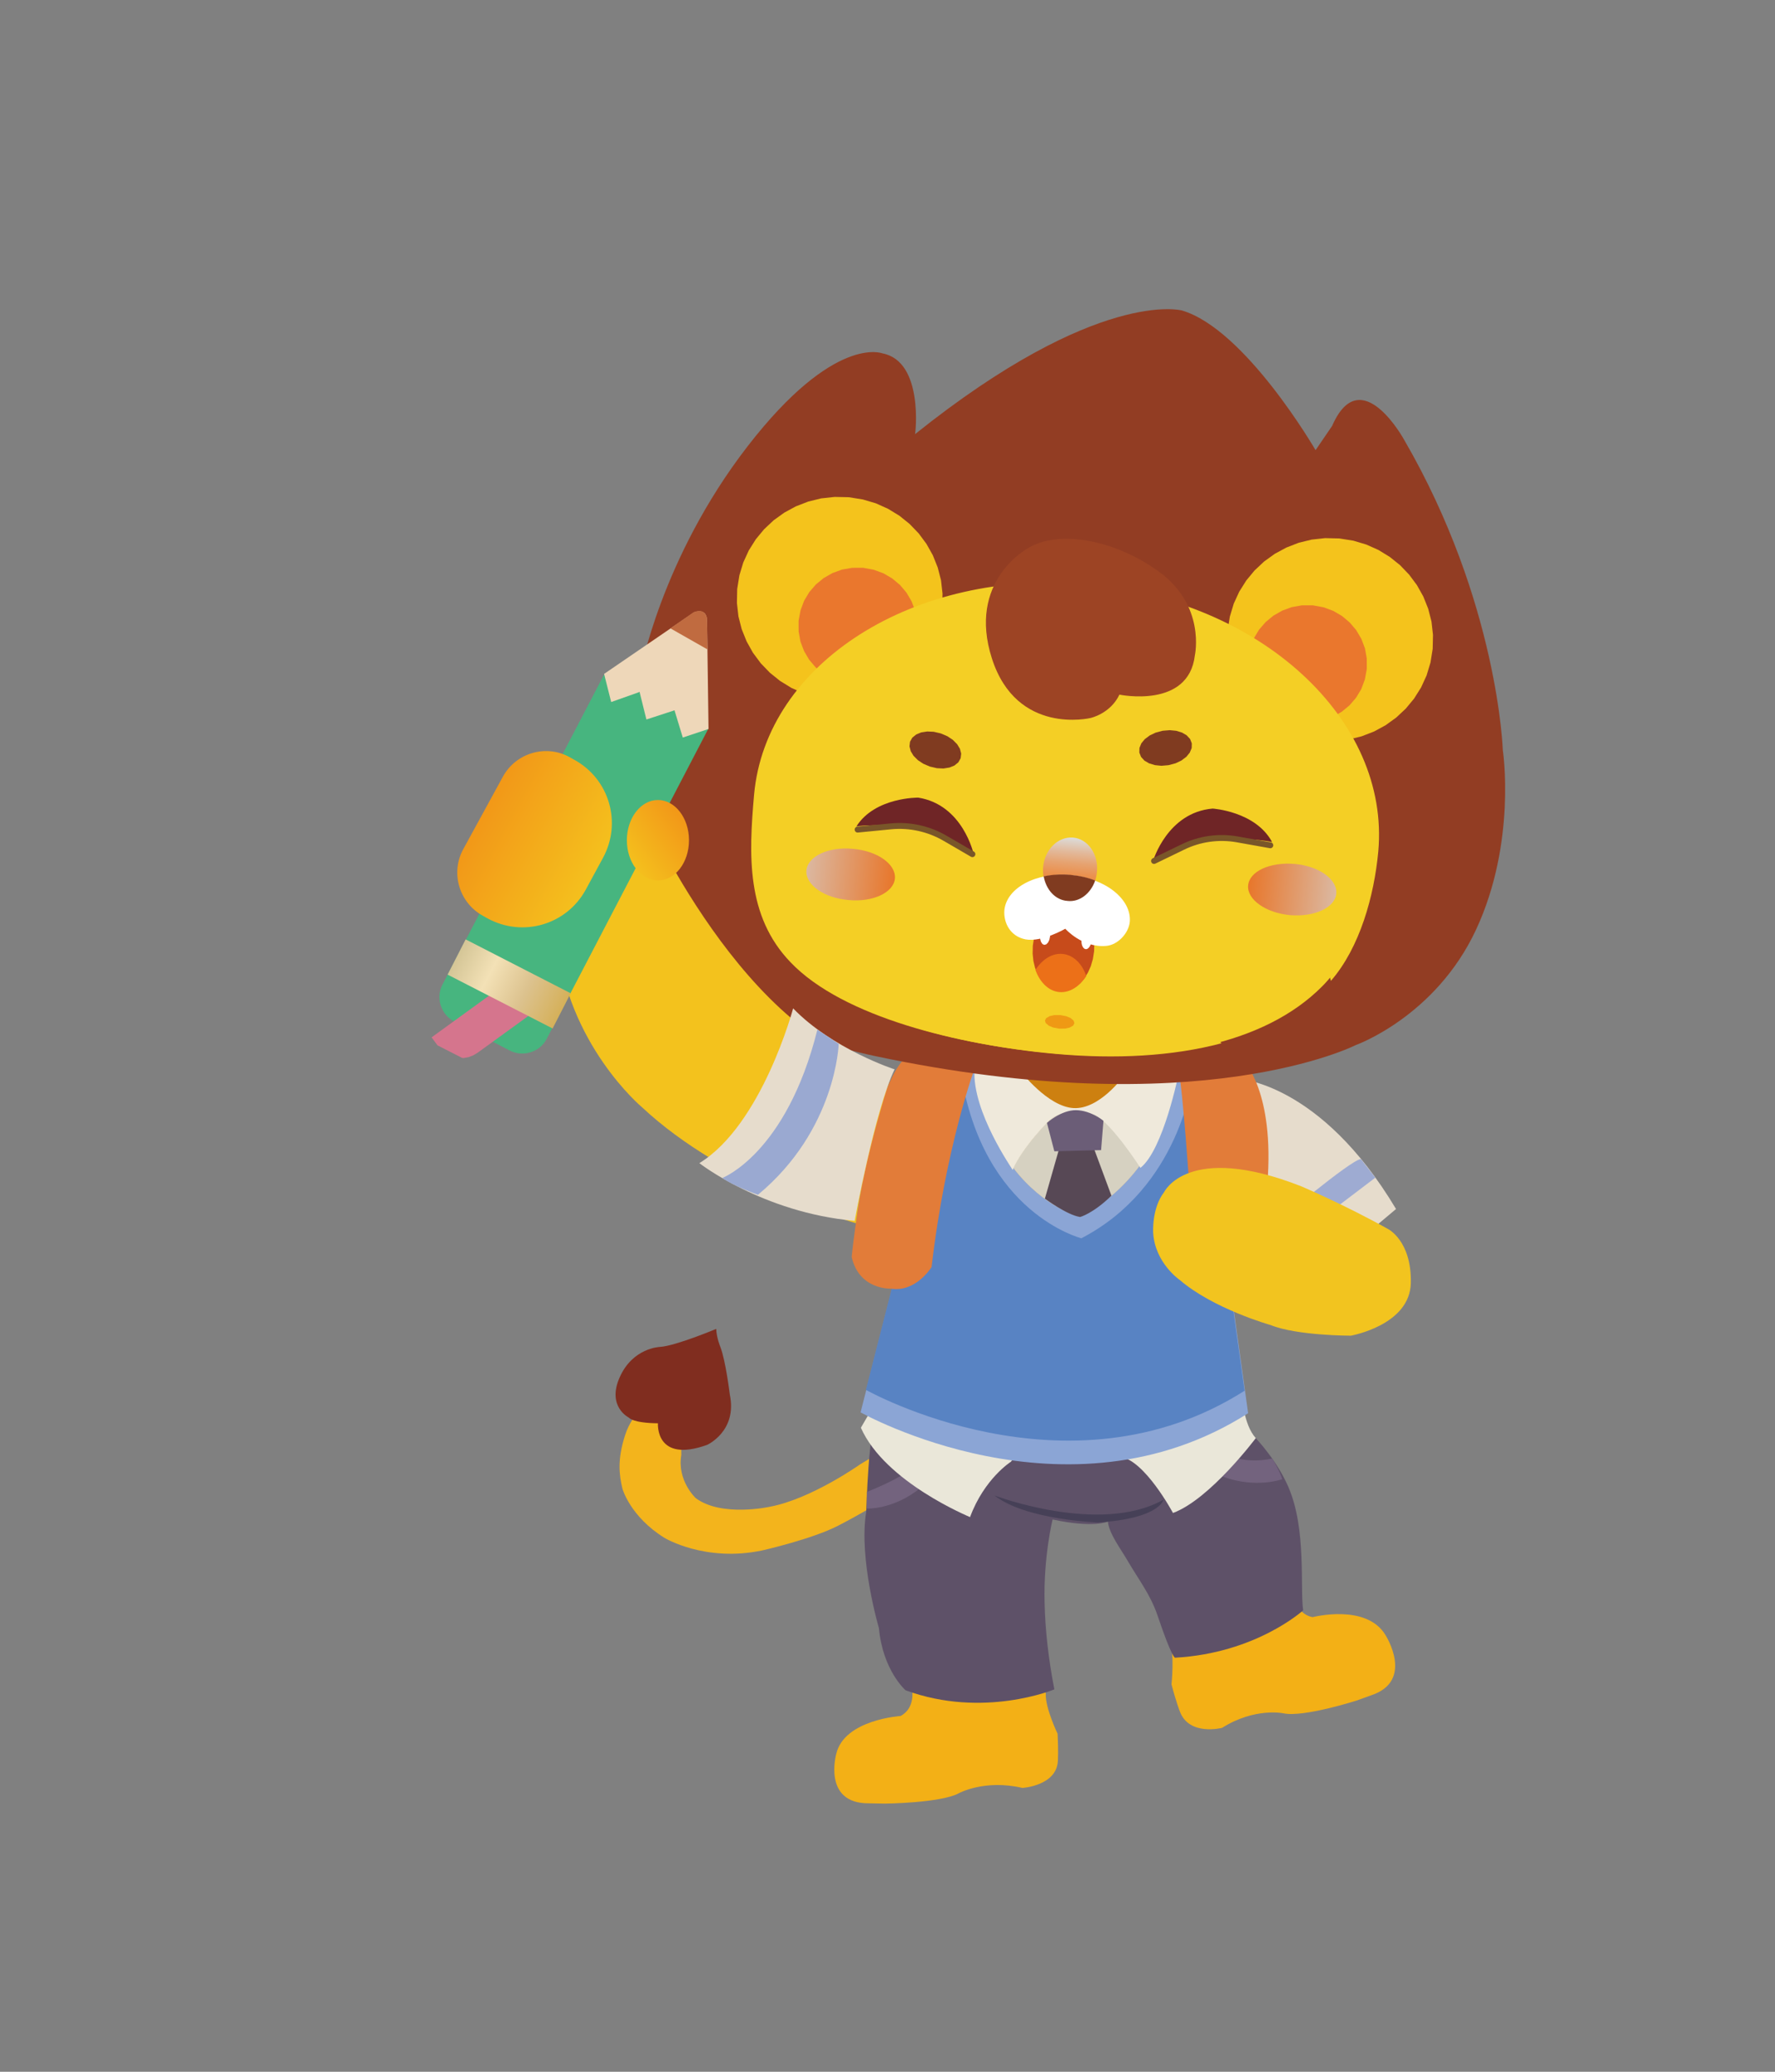 <?xml version="1.0" standalone="no"?><!DOCTYPE svg PUBLIC "-//W3C//DTD SVG 1.1//EN" "http://www.w3.org/Graphics/SVG/1.1/DTD/svg11.dtd"><svg height="700" legacy-metrics="false" node-id="1" sillyvg="true" template-height="700" template-width="600" version="1.1" viewBox="0 0 600 700" width="600" xmlns="http://www.w3.org/2000/svg" xmlns:xlink="http://www.w3.org/1999/xlink"><rect x="0" y="0" width="600" height="700" fill="#808080" stroke="none"/><defs node-id="289"><clipPath id="SVGID_1_" node-id="10"><path d="M -415.30 -396.90 C -416.00 -396.60 -417.20 -397.20 -419.10 -398.80 C -421.30 -398.60 -422.60 -398.80 -422.90 -399.50 C -423.20 -400.20 -422.50 -401.30 -420.90 -402.90 C -421.30 -404.90 -421.10 -406.00 -420.50 -406.40 C -419.80 -406.80 -418.60 -406.30 -417.00 -405.00 C -414.70 -405.60 -413.40 -405.50 -413.10 -404.70 C -412.80 -403.90 -413.40 -402.70 -414.90 -401.10 C -414.50 -398.60 -414.60 -397.20 -415.30 -396.90 Z" fill="#000000" fill-rule="nonzero" node-id="292" stroke="none" target-height="9.676" target-width="9.865" target-x="-422.924" target-y="-406.523"></path></clipPath><clipPath id="SVGID_5_" node-id="23"><path d="M -436.70 -396.20 C -437.40 -395.90 -438.60 -396.50 -440.50 -398.10 C -442.70 -397.90 -444.00 -398.10 -444.30 -398.80 C -444.60 -399.50 -443.90 -400.60 -442.30 -402.20 C -442.70 -404.20 -442.50 -405.30 -441.90 -405.70 C -441.20 -406.10 -440.00 -405.60 -438.40 -404.30 C -436.10 -404.90 -434.80 -404.80 -434.50 -404.00 C -434.20 -403.20 -434.80 -402.00 -436.30 -400.40 C -435.90 -397.90 -436.10 -396.50 -436.70 -396.20 Z" fill="#000000" fill-rule="nonzero" node-id="296" stroke="none" target-height="9.676" target-width="9.866" target-x="-444.324" target-y="-405.823"></path></clipPath><clipPath id="SVGID_9_" node-id="35"><path d="M -461.00 -388.20 C -461.70 -387.90 -462.90 -388.50 -464.80 -390.10 C -467.00 -389.90 -468.30 -390.10 -468.60 -390.80 C -468.90 -391.50 -468.20 -392.60 -466.60 -394.20 C -467.00 -396.20 -466.80 -397.30 -466.20 -397.70 C -465.50 -398.10 -464.30 -397.60 -462.70 -396.30 C -460.40 -396.90 -459.10 -396.80 -458.80 -396.00 C -458.50 -395.20 -459.10 -394.00 -460.60 -392.40 C -460.20 -389.90 -460.30 -388.50 -461.00 -388.20 Z" fill="#000000" fill-rule="nonzero" node-id="300" stroke="none" target-height="9.676" target-width="9.865" target-x="-468.624" target-y="-397.823"></path></clipPath><clipPath id="SVGID_13_" node-id="51"><path d="M 300.90 -388.90 C 300.20 -388.60 299.00 -389.20 297.10 -390.80 C 294.90 -390.60 293.60 -390.80 293.30 -391.50 C 293.00 -392.20 293.70 -393.30 295.30 -394.90 C 294.90 -396.90 295.10 -398.00 295.70 -398.40 C 296.40 -398.80 297.60 -398.30 299.20 -397.00 C 301.50 -397.60 302.80 -397.50 303.10 -396.70 C 303.40 -395.90 302.80 -394.70 301.30 -393.10 C 301.70 -390.60 301.50 -389.30 300.90 -388.90 Z" fill="#000000" fill-rule="nonzero" node-id="304" stroke="none" target-height="9.676" target-width="9.865" target-x="293.276" target-y="-398.523"></path></clipPath><clipPath id="SVGID_17_" node-id="63"><path d="M 280.30 -388.70 C 279.60 -388.40 278.40 -389.00 276.50 -390.60 C 274.30 -390.40 273.00 -390.60 272.70 -391.30 C 272.40 -392.00 273.10 -393.10 274.70 -394.70 C 274.30 -396.70 274.50 -397.80 275.10 -398.20 C 275.80 -398.60 277.00 -398.10 278.60 -396.80 C 280.90 -397.40 282.20 -397.30 282.50 -396.50 C 282.80 -395.70 282.20 -394.50 280.70 -392.90 C 281.10 -390.40 281.00 -389.10 280.30 -388.70 Z" fill="#000000" fill-rule="nonzero" node-id="308" stroke="none" target-height="9.676" target-width="9.865" target-x="272.676" target-y="-398.323"></path></clipPath><clipPath id="SVGID_21_" node-id="75"><path d="M 257.10 -385.80 C 256.40 -385.80 255.50 -386.90 254.70 -389.10 C 252.60 -389.90 251.60 -390.70 251.70 -391.40 C 251.70 -392.10 252.80 -392.80 255.00 -393.40 C 255.50 -395.30 256.20 -396.20 256.90 -396.20 C 257.70 -396.20 258.50 -395.30 259.30 -393.40 C 261.50 -392.90 262.60 -392.20 262.50 -391.40 C 262.40 -390.60 261.30 -389.80 259.30 -389.10 C 258.50 -386.90 257.80 -385.80 257.10 -385.80 Z" fill="#000000" fill-rule="nonzero" node-id="312" stroke="none" target-height="10.4" target-width="10.8" target-x="251.7" target-y="-396.2"></path></clipPath><clipPath id="SVGID_25_" node-id="87"><path d="M 250.40 -376.40 C 249.80 -376.40 249.20 -377.20 248.60 -378.90 C 247.10 -379.50 246.30 -380.10 246.30 -380.60 C 246.30 -381.10 247.20 -381.70 248.80 -382.10 C 249.20 -383.50 249.70 -384.20 250.30 -384.20 C 250.90 -384.20 251.50 -383.50 252.10 -382.10 C 253.80 -381.70 254.60 -381.20 254.50 -380.60 C 254.40 -380.00 253.60 -379.40 252.10 -378.90 C 251.50 -377.20 250.90 -376.40 250.40 -376.40 Z" fill="#000000" fill-rule="nonzero" node-id="316" stroke="none" target-height="7.8" target-width="8.2" target-x="246.3" target-y="-384.2"></path></clipPath><linearGradient gradientTransform="matrix(0.996 0.09 -0.09 0.996 24.473 157.537)" gradientUnits="userSpaceOnUse" id="SVGID_29_" node-id="141" x1="259.393" x2="289.428" y1="113.689" y2="113.689"><stop offset="0" stop-color="#dbb8a1"></stop><stop offset="0.998" stop-color="#e8762a"></stop></linearGradient><linearGradient gradientTransform="matrix(-0.996 -0.09 0.09 -0.996 -1436.424 -5119.244)" gradientUnits="userSpaceOnUse" id="SVGID_31_" node-id="145" x1="-2367.986" x2="-2338.113" y1="-5229.311" y2="-5229.311"><stop offset="0" stop-color="#dbb8a1"></stop><stop offset="0.998" stop-color="#e8762a"></stop></linearGradient><linearGradient gradientTransform="matrix(0.996 0.09 -0.09 0.996 24.473 157.537)" gradientUnits="userSpaceOnUse" id="SVGID_33_" node-id="154" x1="348.157" x2="348.157" y1="116.153" y2="94.47"><stop offset="0" stop-color="#ee7c28"></stop><stop offset="0.131" stop-color="#ed7f2d"></stop><stop offset="0.281" stop-color="#ec863b"></stop><stop offset="0.439" stop-color="#ea9251"></stop><stop offset="0.604" stop-color="#e6a371"></stop><stop offset="0.774" stop-color="#e2b99b"></stop><stop offset="0.946" stop-color="#ddd4cc"></stop><stop offset="0.996" stop-color="#dbdcdc"></stop></linearGradient><clipPath id="SVGID_35_" node-id="183"><path d="M 178.33 343.47 L 161.41 355.72 L 159.91 356.61 L 158.36 357.19 L 156.76 357.48 L 154.34 357.40 L 152.01 356.70 L 150.58 355.92 L 149.30 354.87 L 148.15 353.55 L 145.89 350.50 L 178.15 327.10 L 180.40 330.16 L 181.32 331.68 L 181.92 333.24 L 182.22 334.86 L 182.14 337.31 L 181.45 339.64 L 180.67 341.07 L 179.63 342.34 L 178.33 343.47 Z" fill="#000000" fill-rule="nonzero" node-id="350" stroke-linecap="butt" stroke-width="1" target-height="30.387" target-width="36.328" target-x="145.892" target-y="327.097"></path></clipPath><linearGradient gradientTransform="matrix(0.752 0.386 -0.531 1.034 -307.711 775.454)" gradientUnits="userSpaceOnUse" id="SVGID_37_" node-id="186" x1="242.285" x2="289.452" y1="-527.375" y2="-527.375"><stop offset="0" stop-color="#d5c697"></stop><stop offset="0.308" stop-color="#f3e1b6"></stop><stop offset="0.648" stop-color="#dcc28e"></stop><stop offset="0.998" stop-color="#d5b059"></stop></linearGradient><linearGradient gradientTransform="matrix(0.802 -0.598 0.598 0.802 -636.481 -1099.476)" gradientUnits="userSpaceOnUse" id="SVGID_39_" node-id="194" x1="-149.869" x2="-126.48" y1="1622.441" y2="1622.441"><stop offset="0" stop-color="#f4bf1d"></stop><stop offset="1" stop-color="#f29718"></stop></linearGradient><linearGradient gradientTransform="matrix(-0.877 -0.48 0.518 -0.948 -3995.655 -168.505)" gradientUnits="userSpaceOnUse" id="SVGID_41_" node-id="198" x1="-3904.858" x2="-3861.965" y1="1485.754" y2="1485.754"><stop offset="0" stop-color="#f4bf1d"></stop><stop offset="1" stop-color="#f29718"></stop></linearGradient><clipPath id="SVGID_42_" node-id="211"><path d="M 1844.50 318.40 C 1841.60 317.60 1839.70 312.30 1838.70 302.50 C 1831.60 296.90 1828.60 292.80 1829.60 290.00 C 1830.60 287.20 1835.70 285.80 1844.80 285.80 C 1849.10 279.10 1852.70 276.20 1855.60 277.00 C 1858.50 277.80 1860.60 282.40 1861.80 290.80 C 1869.90 295.40 1873.40 299.30 1872.20 302.40 C 1871.00 305.50 1865.90 307.30 1856.90 307.80 C 1851.50 315.70 1847.40 319.30 1844.50 318.40 Z" fill="#000000" fill-rule="nonzero" node-id="376" stroke="none" target-height="41.643" target-width="43.017" target-x="1829.409" target-y="276.874"></path></clipPath><clipPath id="SVGID_44_" node-id="226"><path d="M 2601.20 329.00 C 2598.30 328.20 2596.40 322.90 2595.40 313.10 C 2588.30 307.50 2585.30 303.40 2586.30 300.60 C 2587.30 297.80 2592.40 296.40 2601.40 296.40 C 2605.70 289.70 2609.30 286.80 2612.20 287.60 C 2615.20 288.50 2617.20 293.00 2618.40 301.40 C 2626.50 306.00 2630.00 309.90 2628.80 313.00 C 2627.60 316.10 2622.50 317.90 2613.50 318.40 C 2608.20 326.30 2604.10 329.80 2601.20 329.00 Z" fill="#000000" fill-rule="nonzero" node-id="380" stroke="none" target-height="41.626" target-width="42.917" target-x="2586.109" target-y="287.474"></path></clipPath><clipPath id="SVGID_46_" node-id="241"><path d="M 1869.50 -516.90 C 1866.60 -517.70 1864.70 -523.00 1863.70 -532.80 C 1856.60 -538.40 1853.60 -542.50 1854.60 -545.30 C 1855.60 -548.10 1860.70 -549.50 1869.80 -549.50 C 1874.10 -556.20 1877.70 -559.10 1880.60 -558.30 C 1883.60 -557.40 1885.60 -552.90 1886.80 -544.50 C 1894.90 -539.90 1898.40 -536.00 1897.20 -532.90 C 1896.00 -529.80 1890.90 -528.00 1881.90 -527.50 C 1876.50 -519.60 1872.40 -516.00 1869.50 -516.90 Z" fill="#000000" fill-rule="nonzero" node-id="384" stroke="none" target-height="41.643" target-width="43.017" target-x="1854.409" target-y="-558.426"></path></clipPath><clipPath id="SVGID_48_" node-id="254"><path d="M 2587.40 1155.40 C 2584.50 1154.60 2582.60 1149.30 2581.60 1139.50 C 2574.50 1133.90 2571.50 1129.80 2572.50 1127.00 C 2573.50 1124.20 2578.60 1122.80 2587.70 1122.80 C 2592.00 1116.10 2595.60 1113.20 2598.50 1114.00 C 2601.50 1114.90 2603.50 1119.40 2604.70 1127.80 C 2612.80 1132.40 2616.30 1136.30 2615.10 1139.40 C 2613.90 1142.50 2608.80 1144.30 2599.80 1144.80 C 2594.40 1152.70 2590.30 1156.30 2587.40 1155.40 Z" fill="#000000" fill-rule="nonzero" node-id="388" stroke="none" target-height="41.643" target-width="43.017" target-x="2572.309" target-y="1113.874"></path></clipPath><clipPath id="SVGID_50_" node-id="267"><path d="M 1888.40 1123.40 C 1885.50 1122.60 1883.60 1117.30 1882.60 1107.50 C 1875.50 1101.90 1872.50 1097.80 1873.50 1095.00 C 1874.50 1092.20 1879.60 1090.80 1888.70 1090.80 C 1893.00 1084.10 1896.60 1081.20 1899.50 1082.00 C 1902.50 1082.90 1904.50 1087.40 1905.70 1095.80 C 1913.80 1100.40 1917.30 1104.30 1916.10 1107.40 C 1914.90 1110.50 1909.80 1112.30 1900.80 1112.80 C 1895.40 1120.70 1891.30 1124.20 1888.40 1123.40 Z" fill="#000000" fill-rule="nonzero" node-id="392" stroke="none" target-height="41.626" target-width="43.017" target-x="1873.309" target-y="1081.874"></path></clipPath><clipPath id="SVGID_52_" node-id="280"><path d="M 1083.20 1127.40 C 1080.30 1126.60 1078.40 1121.30 1077.40 1111.50 C 1070.30 1105.90 1067.30 1101.80 1068.30 1099.00 C 1069.30 1096.20 1074.40 1094.80 1083.50 1094.80 C 1087.80 1088.10 1091.40 1085.20 1094.30 1086.00 C 1097.30 1086.90 1099.30 1091.40 1100.50 1099.80 C 1108.60 1104.40 1112.10 1108.30 1110.90 1111.40 C 1109.70 1114.50 1104.60 1116.30 1095.60 1116.80 C 1090.20 1124.70 1086.10 1128.30 1083.20 1127.40 Z" fill="#000000" fill-rule="nonzero" node-id="396" stroke="none" target-height="41.643" target-width="43.017" target-x="1068.109" target-y="1085.874"></path></clipPath></defs><g node-id="678"><g node-id="687"><path d="M -415.30 -396.90 C -416.00 -396.60 -417.20 -397.20 -419.10 -398.80 C -421.30 -398.60 -422.60 -398.80 -422.90 -399.50 C -423.20 -400.20 -422.50 -401.30 -420.90 -402.90 C -421.30 -404.90 -421.10 -406.00 -420.50 -406.40 C -419.80 -406.80 -418.60 -406.30 -417.00 -405.00 C -414.70 -405.60 -413.40 -405.50 -413.10 -404.70 C -412.80 -403.90 -413.40 -402.70 -414.90 -401.10 C -414.50 -398.60 -414.60 -397.20 -415.30 -396.90 Z" fill="#96d0c1" fill-rule="evenodd" group-id="1,10" node-id="404" stroke="none" target-height="9.676" target-width="9.865" target-x="-422.924" target-y="-406.523"></path><g node-id="702"><g clip-path="url(#SVGID_1_)" group-id="1,10,25" node-id="406"><path d="M -653.43 -388.45 L -435.88 -501.34 L 313.33 942.43 L 95.78 1055.32 Z" fill="#96d0c1" fill-rule="nonzero" group-id="1,10,25" node-id="408" stroke-linecap="butt" stroke-width="1" target-height="1556.663" target-width="966.763" target-x="-653.429" target-y="-501.34"></path></g></g><path d="M -436.70 -396.20 C -437.40 -395.90 -438.60 -396.50 -440.50 -398.10 C -442.70 -397.90 -444.00 -398.10 -444.30 -398.80 C -444.60 -399.50 -443.90 -400.60 -442.30 -402.20 C -442.70 -404.20 -442.50 -405.30 -441.90 -405.70 C -441.20 -406.10 -440.00 -405.60 -438.40 -404.30 C -436.10 -404.90 -434.80 -404.80 -434.50 -404.00 C -434.20 -403.20 -434.80 -402.00 -436.30 -400.40 C -435.90 -397.90 -436.10 -396.50 -436.70 -396.20 Z" fill="#96d0c1" fill-rule="evenodd" group-id="1,10" node-id="411" stroke="none" target-height="9.676" target-width="9.866" target-x="-444.324" target-y="-405.823"></path><g clip-path="url(#SVGID_5_)" group-id="1,10,26" node-id="413"><path d="M -674.82 -387.76 L -457.26 -500.65 L 291.95 943.12 L 74.40 1056.01 Z" fill="#96d0c1" fill-rule="nonzero" group-id="1,10,26" node-id="415" stroke-linecap="butt" stroke-width="1" target-height="1556.663" target-width="966.763" target-x="-674.815" target-y="-500.651"></path></g><path d="M -461.00 -388.20 C -461.70 -387.90 -462.90 -388.50 -464.80 -390.10 C -467.00 -389.90 -468.30 -390.10 -468.60 -390.80 C -468.90 -391.50 -468.20 -392.60 -466.60 -394.20 C -467.00 -396.20 -466.80 -397.30 -466.20 -397.70 C -465.50 -398.10 -464.30 -397.60 -462.70 -396.30 C -460.40 -396.90 -459.10 -396.80 -458.80 -396.00 C -458.50 -395.20 -459.10 -394.00 -460.60 -392.40 C -460.20 -389.90 -460.30 -388.50 -461.00 -388.20 Z" fill="#96d0c1" fill-rule="evenodd" group-id="1,10" node-id="418" stroke="none" target-height="9.676" target-width="9.865" target-x="-468.624" target-y="-397.823"></path><g clip-path="url(#SVGID_9_)" group-id="1,10,27" node-id="420"><path d="M -699.11 -379.74 L -481.56 -492.63 L 267.65 951.14 L 50.10 1064.03 Z" fill="#96d0c1" fill-rule="nonzero" group-id="1,10,27" node-id="422" stroke-linecap="butt" stroke-width="1" target-height="1556.663" target-width="966.763" target-x="-699.109" target-y="-492.628"></path></g></g></g><g node-id="679"><g node-id="688"><path d="M 300.90 -388.90 C 300.20 -388.60 299.00 -389.20 297.10 -390.80 C 294.90 -390.60 293.60 -390.80 293.30 -391.50 C 293.00 -392.20 293.70 -393.30 295.30 -394.90 C 294.90 -396.90 295.10 -398.00 295.70 -398.40 C 296.40 -398.80 297.60 -398.30 299.20 -397.00 C 301.50 -397.60 302.80 -397.50 303.10 -396.70 C 303.40 -395.90 302.80 -394.70 301.30 -393.10 C 301.70 -390.60 301.50 -389.30 300.90 -388.90 Z" fill="#96d0c1" fill-rule="evenodd" group-id="2,11" node-id="431" stroke="none" target-height="9.676" target-width="9.865" target-x="293.276" target-y="-398.523"></path><g node-id="705"><g clip-path="url(#SVGID_13_)" group-id="2,11,28" node-id="433"><path d="M 62.74 -380.56 L 280.29 -493.46 L 1029.50 950.31 L 811.95 1063.21 Z" fill="#96d0c1" fill-rule="nonzero" group-id="2,11,28" node-id="435" stroke-linecap="butt" stroke-width="1" target-height="1556.663" target-width="966.763" target-x="62.737" target-y="-493.457"></path></g></g><path d="M 280.30 -388.70 C 279.60 -388.40 278.40 -389.00 276.50 -390.60 C 274.30 -390.40 273.00 -390.60 272.70 -391.30 C 272.40 -392.00 273.10 -393.10 274.70 -394.70 C 274.30 -396.70 274.50 -397.80 275.10 -398.20 C 275.80 -398.60 277.00 -398.10 278.60 -396.80 C 280.90 -397.40 282.20 -397.30 282.50 -396.50 C 282.80 -395.70 282.20 -394.50 280.70 -392.90 C 281.10 -390.40 281.00 -389.10 280.30 -388.70 Z" fill="#96d0c1" fill-rule="evenodd" group-id="2,11" node-id="438" stroke="none" target-height="9.676" target-width="9.865" target-x="272.676" target-y="-398.323"></path><g clip-path="url(#SVGID_17_)" group-id="2,11,29" node-id="440"><path d="M -262.62 -351.96 L -45.07 -464.85 L 704.14 978.92 L 486.59 1091.81 Z" fill="#96d0c1" fill-rule="nonzero" group-id="2,11,29" node-id="442" stroke-linecap="butt" stroke-width="1" target-height="1556.663" target-width="966.763" target-x="-262.624" target-y="-464.854"></path></g><path d="M 257.10 -385.80 C 256.40 -385.80 255.50 -386.90 254.70 -389.10 C 252.60 -389.90 251.60 -390.70 251.70 -391.40 C 251.70 -392.10 252.80 -392.80 255.00 -393.40 C 255.50 -395.30 256.20 -396.20 256.90 -396.20 C 257.70 -396.20 258.50 -395.30 259.30 -393.40 C 261.50 -392.90 262.60 -392.20 262.50 -391.40 C 262.40 -390.60 261.30 -389.80 259.30 -389.10 C 258.50 -386.90 257.80 -385.80 257.10 -385.80 Z" fill="#96d0c1" fill-rule="evenodd" group-id="2,11" node-id="445" stroke="none" target-height="10.4" target-width="10.8" target-x="251.7" target-y="-396.2"></path><g clip-path="url(#SVGID_21_)" group-id="2,11,30" node-id="447"><path d="M 89.30 -470.10 L 329.10 -470.10 L 329.10 1121.80 L 89.30 1121.80 Z" fill="#96d0c1" fill-rule="nonzero" group-id="2,11,30" node-id="449" stroke="none" target-height="1591.9" target-width="239.8" target-x="89.3" target-y="-470.1"></path></g><path d="M 250.40 -376.40 C 249.80 -376.40 249.20 -377.20 248.60 -378.90 C 247.10 -379.50 246.30 -380.10 246.30 -380.60 C 246.30 -381.10 247.20 -381.70 248.80 -382.10 C 249.20 -383.50 249.70 -384.20 250.30 -384.20 C 250.90 -384.20 251.50 -383.50 252.10 -382.10 C 253.80 -381.70 254.60 -381.20 254.50 -380.60 C 254.40 -380.00 253.60 -379.40 252.10 -378.90 C 251.50 -377.20 250.90 -376.40 250.40 -376.40 Z" fill="#96d0c1" fill-rule="evenodd" group-id="2,11" node-id="452" stroke="none" target-height="7.8" target-width="8.2" target-x="246.3" target-y="-384.2"></path><g clip-path="url(#SVGID_25_)" group-id="2,11,31" node-id="454"><path d="M 124.40 -439.70 L 304.50 -439.70 L 304.50 756.00 L 124.40 756.00 Z" fill="#96d0c1" fill-rule="nonzero" group-id="2,11,31" node-id="456" stroke="none" target-height="1195.7" target-width="180.1" target-x="124.4" target-y="-439.7"></path></g></g></g><g node-id="680"><g node-id="689"><path d="M 220.90 472.50 C 220.90 472.50 214.00 476.50 211.30 484.90 C 208.60 493.30 209.30 498.30 210.40 503.00 C 210.40 503.00 213.00 512.40 224.60 519.60 C 224.60 519.60 238.40 528.00 257.90 523.80 C 257.90 523.80 274.60 520.00 283.30 515.50 C 283.30 515.50 298.90 507.60 308.60 499.90 L 304.80 494.80 L 298.00 490.40 L 290.70 494.80 C 290.70 494.80 274.20 506.50 260.20 509.10 C 260.20 509.10 244.00 512.70 235.20 506.20 C 235.20 506.20 228.80 500.30 230.30 491.60 L 230.20 479.90 L 220.90 472.50 Z" fill="#f3b41c" fill-rule="nonzero" group-id="3,12" node-id="465" stroke="none" target-height="52.465" target-width="99.176" target-x="209.424" target-y="472.5"></path><path d="M 222.40 480.90 C 222.40 480.90 221.40 494.50 239.00 488.20 C 239.00 488.20 249.30 483.60 246.70 471.20 C 246.70 471.20 245.30 459.70 243.50 455.10 C 243.50 455.10 242.20 452.00 242.10 449.00 C 242.10 449.00 228.30 454.80 223.00 455.10 C 223.00 455.10 213.90 455.40 209.50 465.30 C 205.00 475.30 212.60 479.00 212.60 479.00 C 212.60 479.00 213.80 480.80 222.40 480.90 Z" fill="#802d1f" fill-rule="nonzero" group-id="3,12" node-id="467" stroke="none" target-height="40.86" target-width="39.005" target-x="208.086" target-y="449"></path></g><g node-id="690"><path d="M 308.30 570.60 C 308.30 570.60 309.60 577.10 304.40 579.80 C 304.40 579.80 285.50 581.00 282.70 592.50 C 282.70 592.50 277.90 609.40 293.70 609.30 L 299.10 609.40 C 299.10 609.40 318.00 609.20 324.10 605.90 C 324.10 605.90 332.80 601.10 345.60 604.10 C 345.60 604.10 357.30 603.40 357.60 594.80 C 357.60 594.80 357.80 591.50 357.50 585.80 C 357.50 585.80 353.30 577.10 353.50 572.30 L 353.10 566.60 L 308.30 570.60 Z" fill="#f3b016" fill-rule="nonzero" group-id="3,13" node-id="472" stroke="none" target-height="42.8" target-width="75.641" target-x="282.022" target-y="566.6"></path><path d="M 437.00 538.30 C 437.00 538.30 437.90 545.30 443.70 546.40 C 443.70 546.40 461.80 541.70 468.30 552.40 C 468.30 552.40 478.30 567.90 463.50 572.80 L 458.50 574.60 C 458.50 574.60 440.70 580.30 433.90 578.90 C 433.90 578.90 424.20 576.80 413.10 583.80 C 413.10 583.80 401.90 586.70 398.80 578.20 C 398.80 578.20 397.50 574.90 396.00 569.10 C 396.00 569.10 397.10 559.00 395.40 554.30 L 393.90 548.50 L 437.00 538.30 Z" fill="#f3b016" fill-rule="nonzero" group-id="3,13" node-id="474" stroke="none" target-height="45.968" target-width="77.683" target-x="393.9" target-y="538.3"></path><path d="M 296.90 475.40 L 416.50 478.30 C 416.50 478.30 429.30 488.20 435.50 502.40 C 441.70 516.70 439.40 536.40 440.50 544.10 C 440.50 544.10 424.60 558.60 397.20 560.10 C 397.20 560.10 396.20 560.40 391.30 545.90 C 388.90 538.80 385.00 533.90 381.20 527.40 C 378.70 523.10 374.90 518.20 374.50 514.10 C 374.50 514.10 369.80 516.40 355.80 513.40 C 355.80 513.40 352.70 526.00 353.10 541.50 C 353.30 550.70 354.40 560.50 356.40 570.80 C 356.40 570.80 332.40 580.80 306.10 571.10 C 306.10 571.10 298.40 564.40 297.10 550.10 C 297.10 550.10 290.20 526.70 292.80 510.80 C 292.90 510.70 293.40 482.70 296.90 475.40 Z" fill="#5e5168" fill-rule="nonzero" group-id="3,13" node-id="476" stroke="none" target-height="99.942" target-width="148.251" target-x="292.249" target-y="475.4"></path><g node-id="709"><path d="M 336.20 505.30 C 336.20 505.30 371.80 518.80 393.30 506.70 C 393.30 506.70 392.10 513.10 371.20 514.40 C 371.20 514.40 346.70 513.60 336.20 505.30 Z" fill="#2f3147" fill-opacity="0.5" fill-rule="nonzero" group-id="3,13,32" node-id="480" stroke-linecap="butt" stroke-opacity="0.5" stroke-width="1" target-height="9.1" target-width="57.1" target-x="336.2" target-y="505.3"></path></g><path d="M 293.00 509.70 L 293.00 504.10 C 293.00 504.10 304.10 499.80 307.90 496.20 C 311.90 492.30 317.00 475.80 317.00 475.80 L 324.10 476.10 C 324.10 476.10 321.50 486.00 318.00 493.50 C 316.20 497.30 312.50 501.60 311.20 502.70 C 301.90 510.20 293.00 509.70 293.00 509.70 Z" fill="#73637e" fill-rule="nonzero" group-id="3,13" node-id="483" stroke="none" target-height="33.9" target-width="31.1" target-x="293" target-y="475.8"></path><path d="M 401.40 478.00 C 401.40 478.00 409.40 497.20 430.10 492.80 C 430.10 492.80 433.10 498.00 433.40 499.80 C 433.40 499.80 424.60 503.00 413.60 499.00 C 413.60 499.00 408.30 496.70 405.60 495.00 C 401.20 492.30 395.60 485.10 390.90 477.80 L 401.40 478.00 Z" fill="#73637e" fill-rule="nonzero" group-id="3,13" node-id="485" stroke="none" target-height="23.212" target-width="42.5" target-x="390.9" target-y="477.8"></path></g><g node-id="691"><path d="M 291.00 482.40 L 297.30 471.60 C 297.30 471.60 362.50 509.80 419.80 471.40 C 419.80 471.40 420.30 481.40 424.50 485.90 C 424.50 485.90 409.00 506.60 396.50 511.20 C 396.50 511.20 387.00 493.40 378.70 492.20 C 378.70 492.20 346.70 487.40 341.70 493.90 C 341.70 493.90 332.70 499.60 327.90 512.60 C 327.80 512.50 299.20 500.90 291.00 482.40 Z" fill="#eae7d9" fill-rule="nonzero" group-id="3,14" node-id="490" stroke="none" target-height="41.2" target-width="133.5" target-x="291" target-y="471.4"></path><path d="M 319.20 366.20 L 290.90 477.20 C 290.90 477.20 360.60 516.50 421.90 477.50 L 406.60 367.50 L 319.20 366.20 Z" fill="#8ba5d5" fill-rule="nonzero" group-id="3,14" node-id="492" stroke="none" target-height="128.543" target-width="131" target-x="290.9" target-y="366.2"></path><path d="M 320.40 361.10 L 292.70 469.60 C 292.70 469.60 360.80 508.00 420.70 469.90 L 405.70 362.40 L 320.40 361.10 Z" fill="#5883c3" fill-rule="nonzero" group-id="3,14" node-id="494" stroke="none" target-height="125.643" target-width="128" target-x="292.7" target-y="361.1"></path></g><g node-id="692"><path d="M 324.80 362.40 L 403.00 364.60 C 403.00 364.60 398.90 401.10 365.50 418.40 C 365.50 418.30 332.20 410.20 324.80 362.40 Z" fill="#8ba5d5" fill-rule="nonzero" group-id="3,15" node-id="499" stroke="none" target-height="56" target-width="78.2" target-x="324.8" target-y="362.4"></path><path d="M 329.70 362.40 L 397.60 364.30 C 397.60 364.30 394.00 396.00 365.10 411.00 C 365.00 411.00 336.10 403.90 329.70 362.40 Z" fill="#cd8010" fill-rule="nonzero" group-id="3,15" node-id="501" stroke="none" target-height="48.6" target-width="67.9" target-x="329.7" target-y="362.4"></path><path d="M 385.40 393.70 C 380.60 400.20 374.00 406.50 365.10 411.20 C 365.10 411.20 352.90 408.20 342.50 394.60 C 346.10 386.80 354.90 378.30 354.90 378.30 C 360.70 373.30 370.20 376.40 370.20 376.40 C 375.10 378.70 383.30 390.60 385.40 393.70 Z" fill="#d6d1c1" fill-rule="nonzero" group-id="3,15" node-id="503" stroke="none" target-height="35.725" target-width="42.9" target-x="342.5" target-y="375.475"></path><path d="M 329.40 361.40 L 345.00 361.90 C 345.00 361.90 354.10 373.90 362.90 374.40 C 371.70 374.90 379.80 363.60 379.80 363.60 L 398.40 362.80 C 398.40 362.80 393.30 388.40 385.50 394.60 C 385.50 394.60 375.60 379.20 369.90 376.60 C 369.90 376.60 360.50 373.50 354.80 378.50 C 354.80 378.50 345.70 387.40 342.30 395.30 C 342.40 395.20 328.60 375.80 329.40 361.40 Z" fill="#efe9db" fill-rule="nonzero" group-id="3,15" node-id="505" stroke="none" target-height="33.9" target-width="69" target-x="329.4" target-y="361.4"></path><path d="M 358.00 388.20 L 353.20 405.00 C 353.20 405.00 360.60 410.50 365.10 411.20 C 365.10 411.20 369.40 410.10 375.70 404.00 L 369.80 388.10 L 358.00 388.20 Z" fill="#574855" fill-rule="nonzero" group-id="3,15" node-id="507" stroke="none" target-height="23.1" target-width="22.5" target-x="353.2" target-y="388.1"></path><path d="M 353.90 379.40 C 353.90 379.40 358.80 375.00 363.80 375.10 C 368.80 375.20 373.00 378.70 373.00 378.70 L 372.20 388.60 L 356.40 389.00 L 353.90 379.40 Z" fill="#6b5d77" fill-rule="nonzero" group-id="3,15" node-id="509" stroke="none" target-height="13.9" target-width="19.1" target-x="353.9" target-y="375.1"></path></g><path d="M 309.00 355.50 C 309.00 355.50 320.20 359.50 329.70 360.30 C 329.70 360.30 319.70 387.00 314.90 428.10 C 314.90 428.10 309.60 436.80 301.10 435.40 C 301.10 435.40 290.40 435.90 287.90 424.70 C 287.80 424.90 294.50 360.40 309.00 355.50 Z" fill="#e27c39" fill-rule="nonzero" group-id="3" node-id="512" stroke="none" target-height="80.039" target-width="41.8" target-x="287.9" target-y="355.5"></path><path d="M 418.40 364.50 C 418.40 364.50 446.20 365.50 471.90 408.50 L 448.10 428.50 L 411.60 393.20 L 418.40 364.50 Z" fill="#e6dccc" fill-rule="nonzero" group-id="3,16" node-id="516" stroke="none" target-height="64" target-width="60.3" target-x="411.6" target-y="364.5"></path><path d="M 460.00 391.60 L 464.90 397.90 L 437.80 418.50 L 431.90 412.70 C 431.90 412.80 456.20 392.20 460.00 391.60 Z" fill="#9eabd2" fill-rule="nonzero" group-id="3,16" node-id="518" stroke="none" target-height="26.9" target-width="33" target-x="431.9" target-y="391.6"></path><path d="M 398.40 361.80 C 398.40 361.80 414.20 361.00 420.40 358.50 C 420.40 358.50 430.90 368.80 428.40 400.00 L 402.10 401.80 C 402.10 401.80 399.90 368.80 398.40 361.80 Z" fill="#e27c39" fill-rule="nonzero" group-id="3,16" node-id="520" stroke="none" target-height="43.3" target-width="30.363" target-x="398.4" target-y="358.5"></path><path d="M 393.50 402.80 C 393.50 402.80 401.50 385.80 439.80 400.80 C 439.80 400.80 454.40 407.00 469.10 415.20 C 469.10 415.20 477.20 419.10 476.90 433.50 C 476.60 447.80 456.60 451.30 456.60 451.30 C 456.60 451.30 438.30 451.30 429.50 447.70 C 429.50 447.70 410.20 442.30 398.70 432.40 C 398.70 432.40 390.40 426.70 389.80 416.50 C 389.80 416.40 389.30 408.20 393.50 402.80 Z" fill="#f2c41f" fill-rule="nonzero" group-id="3,16" node-id="522" stroke="none" target-height="56.662" target-width="87.113" target-x="389.787" target-y="394.638"></path><path d="M 298.30 119.40 C 298.30 119.40 282.10 112.80 252.70 150.80 C 223.30 188.80 216.30 227.80 216.30 227.80 C 216.30 227.80 185.90 333.60 295.70 356.80 C 405.50 380.10 458.30 353.10 458.30 353.10 C 458.30 353.10 485.30 343.50 499.00 314.00 C 512.70 284.50 508.00 253.50 508.00 253.50 C 508.00 253.50 506.40 203.40 474.70 148.70 C 474.70 148.70 460.00 121.70 450.30 143.90 L 444.70 152.10 C 444.70 152.10 421.00 111.20 399.50 104.90 C 399.50 104.90 371.20 97.20 309.30 146.70 C 309.40 147.00 312.40 122.10 298.30 119.40 Z" fill="#923d23" fill-rule="nonzero" group-id="3,17" node-id="527" stroke="none" target-height="261.789" target-width="296.332" target-x="212.446" target-y="104.464"></path><path d="M 452.72 181.93 L 457.45 182.68 L 461.85 183.99 L 465.97 185.83 L 469.81 188.19 L 473.26 190.96 L 476.32 194.15 L 478.96 197.70 L 481.11 201.53 L 482.77 205.67 L 483.88 210.00 L 484.39 214.50 L 484.29 219.22 L 483.54 223.88 L 482.23 228.21 L 480.37 232.27 L 477.99 236.05 L 475.19 239.43 L 471.96 242.45 L 468.37 245.04 L 464.49 247.15 L 460.28 248.78 L 455.91 249.86 L 451.34 250.35 L 446.55 250.25 L 441.82 249.49 L 437.42 248.19 L 433.30 246.34 L 429.46 243.98 L 426.02 241.22 L 422.95 238.03 L 420.31 234.48 L 418.17 230.64 L 416.50 226.50 L 415.40 222.18 L 414.89 217.68 L 414.98 212.96 L 415.73 208.30 L 417.04 203.96 L 418.90 199.91 L 421.28 196.13 L 424.08 192.74 L 427.31 189.72 L 430.90 187.13 L 434.78 185.03 L 438.99 183.39 L 443.37 182.32 L 447.93 181.82 L 452.72 181.93 Z" fill="#f4c31c" fill-rule="nonzero" group-id="3,17" node-id="529" stroke-linecap="butt" stroke-width="1" target-height="68.528" target-width="69.502" target-x="414.885" target-y="181.823"></path><path d="M 443.78 204.53 L 447.40 205.19 L 450.67 206.40 L 453.64 208.13 L 456.27 210.35 L 458.44 212.91 L 460.18 215.86 L 461.39 219.05 L 462.00 222.43 L 462.01 226.05 L 461.35 229.62 L 460.14 232.84 L 458.38 235.76 L 456.15 238.34 L 453.55 240.48 L 450.56 242.19 L 447.33 243.36 L 443.90 243.96 L 440.22 243.97 L 436.59 243.30 L 433.32 242.10 L 430.36 240.36 L 427.72 238.14 L 425.55 235.58 L 423.81 232.64 L 422.61 229.45 L 421.99 226.07 L 421.98 222.44 L 422.64 218.87 L 423.85 215.66 L 425.61 212.73 L 427.85 210.15 L 430.44 208.02 L 433.43 206.31 L 436.66 205.13 L 440.09 204.53 L 443.78 204.53 Z" fill="#ea772d" fill-rule="nonzero" group-id="3,17" node-id="531" stroke-linecap="butt" stroke-width="1" target-height="39.438" target-width="40.035" target-x="421.979" target-y="204.528"></path><path d="M 286.93 168.00 L 291.67 168.76 L 296.07 170.06 L 300.18 171.91 L 304.03 174.26 L 307.47 177.03 L 310.54 180.22 L 313.17 183.77 L 315.32 187.60 L 316.98 191.75 L 318.09 196.07 L 318.60 200.57 L 318.50 205.29 L 317.75 209.95 L 316.44 214.29 L 314.58 218.34 L 312.20 222.12 L 309.41 225.51 L 306.17 228.53 L 302.58 231.12 L 298.70 233.22 L 294.50 234.86 L 290.12 235.93 L 285.55 236.43 L 280.76 236.32 L 276.03 235.57 L 271.63 234.26 L 267.51 232.42 L 263.67 230.06 L 260.23 227.29 L 257.16 224.10 L 254.52 220.55 L 252.38 216.72 L 250.71 212.57 L 249.61 208.25 L 249.10 203.75 L 249.19 199.03 L 249.94 194.37 L 251.25 190.04 L 253.11 185.98 L 255.49 182.20 L 258.29 178.82 L 261.52 175.79 L 265.11 173.21 L 268.99 171.10 L 273.20 169.47 L 277.58 168.39 L 282.14 167.90 L 286.93 168.00 Z" fill="#f4c31c" fill-rule="nonzero" group-id="3,17" node-id="533" stroke-linecap="butt" stroke-width="1" target-height="68.528" target-width="69.502" target-x="249.096" target-y="167.898"></path><path d="M 291.74 191.84 L 295.37 192.51 L 298.63 193.71 L 301.60 195.45 L 304.24 197.66 L 306.41 200.23 L 308.14 203.17 L 309.35 206.36 L 309.96 209.74 L 309.98 213.37 L 309.31 216.94 L 308.10 220.15 L 306.35 223.08 L 304.11 225.66 L 301.52 227.79 L 298.53 229.50 L 295.30 230.68 L 291.87 231.28 L 288.18 231.28 L 284.55 230.62 L 281.29 229.41 L 278.32 227.68 L 275.68 225.46 L 273.51 222.90 L 271.78 219.95 L 270.57 216.76 L 269.96 213.38 L 269.94 209.75 L 270.61 206.19 L 271.82 202.97 L 273.57 200.05 L 275.81 197.46 L 278.41 195.33 L 281.40 193.62 L 284.63 192.45 L 288.06 191.85 L 291.74 191.84 Z" fill="#ea772d" fill-rule="nonzero" group-id="3,17" node-id="535" stroke-linecap="butt" stroke-width="1" target-height="39.438" target-width="40.035" target-x="269.943" target-y="191.844"></path><path d="M 464.80 287.50 C 463.40 303.50 458.00 322.20 446.90 333.30 C 427.20 353.10 392.90 359.20 355.80 355.90 C 324.40 353.10 284.90 343.70 267.20 325.10 C 252.20 309.50 253.10 288.90 254.90 268.50 C 258.90 224.00 309.10 192.20 367.10 197.40 C 425.10 202.70 468.80 243.00 464.80 287.50 Z" fill="#f4cf25" fill-rule="nonzero" group-id="3,17" node-id="537" stroke="none" target-height="159.844" target-width="211.087" target-x="253.953" target-y="196.9"></path><path d="M 408.90 325.40 C 415.00 314.70 428.60 311.00 439.20 317.10 C 444.70 320.20 448.40 325.40 449.80 331.10 C 449.80 331.20 449.80 331.30 449.90 331.40 C 459.70 320.10 464.50 302.70 465.90 287.70 C 469.90 243.20 426.20 202.90 368.30 197.70 C 310.40 192.50 260.10 224.30 256.10 268.80 C 254.40 287.50 253.60 306.40 265.00 321.40 C 267.60 310.90 277.50 303.60 288.60 304.60 C 300.80 305.70 309.90 316.50 308.80 328.80 C 308.20 335.10 305.10 340.60 300.40 344.20 C 318.10 350.70 338.90 354.50 357.00 356.10 C 377.10 357.90 396.30 356.90 412.90 352.50 C 405.60 345.50 403.70 334.40 408.90 325.40 Z" fill="#f4cf25" fill-rule="nonzero" group-id="3,17" node-id="539" stroke="none" target-height="159.741" target-width="210.977" target-x="255.164" target-y="197.2"></path><path d="M 347.20 185.40 C 347.20 185.40 326.90 196.40 335.30 222.50 C 343.70 248.60 368.60 242.60 368.60 242.60 C 368.60 242.60 375.30 241.20 378.40 234.70 C 378.40 234.70 401.80 239.60 403.90 221.40 C 403.90 221.40 407.70 204.40 391.40 192.90 C 375.20 181.40 356.60 179.30 347.20 185.40 Z" fill="#9d4424" fill-rule="nonzero" group-id="3,17" node-id="541" stroke="none" target-height="61.108" target-width="70.967" target-x="333.312" target-y="182.081"></path><path d="M 318.00 247.80 L 320.25 248.76 L 322.07 249.97 L 323.54 251.45 L 324.48 252.99 L 324.91 254.62 L 324.72 256.20 L 323.94 257.58 L 322.63 258.65 L 320.97 259.33 L 318.90 259.66 L 316.72 259.56 L 314.34 259.01 L 312.09 258.05 L 310.27 256.84 L 308.79 255.36 L 307.86 253.82 L 307.43 252.18 L 307.61 250.61 L 308.39 249.23 L 309.71 248.16 L 311.37 247.47 L 313.43 247.15 L 315.62 247.25 L 318.00 247.80 Z" fill="#803b20" fill-rule="nonzero" group-id="3,17" node-id="543" stroke-linecap="butt" stroke-width="1" target-height="12.507" target-width="17.476" target-x="307.43" target-y="247.15"></path><path d="M 402.86 251.17 L 402.82 252.75 L 402.16 254.31 L 401.02 255.70 L 399.35 256.96 L 397.37 257.90 L 395.01 258.53 L 392.58 258.74 L 390.40 258.52 L 388.40 257.91 L 386.85 257.00 L 385.71 255.75 L 385.13 254.28 L 385.17 252.69 L 385.82 251.13 L 386.97 249.74 L 388.64 248.49 L 390.61 247.55 L 392.97 246.91 L 395.41 246.71 L 397.59 246.92 L 399.58 247.53 L 401.13 248.45 L 402.28 249.69 L 402.86 251.17 Z" fill="#803b20" fill-rule="nonzero" group-id="3,17" node-id="545" stroke-linecap="butt" stroke-width="1" target-height="12.033" target-width="17.73" target-x="385.128" target-y="246.705"></path><path d="M 302.50 296.80 C 302.10 301.60 295.00 304.90 286.80 304.10 C 278.50 303.40 272.20 298.90 272.60 294.10 C 273.00 289.30 280.10 286.00 288.30 286.80 C 296.60 287.50 302.90 292.00 302.50 296.80 Z" fill="url(#SVGID_29_)" fill-rule="nonzero" group-id="3,17" node-id="547" stroke="none" target-height="17.528" target-width="29.9" target-x="272.6" target-y="286.686"></path><path d="M 421.90 299.20 C 422.30 294.40 429.30 291.20 437.60 291.90 C 445.80 292.60 452.10 297.10 451.70 301.90 C 451.30 306.70 444.30 309.90 436.00 309.20 C 427.80 308.40 421.50 303.90 421.90 299.20 Z" fill="url(#SVGID_31_)" fill-rule="nonzero" group-id="3,17" node-id="549" stroke="none" target-height="17.36" target-width="29.8" target-x="421.9" target-y="291.87"></path><path d="M 360.79 305.92 L 362.63 306.33 L 364.30 307.14 L 365.84 308.38 L 367.13 309.91 L 368.21 311.75 L 369.09 313.93 L 369.64 316.23 L 369.90 318.70 L 369.84 321.40 L 369.42 324.06 L 368.72 326.46 L 367.76 328.61 L 366.51 330.61 L 365.12 332.22 L 363.57 333.49 L 361.84 334.44 L 360.05 334.93 L 358.17 335.00 L 356.33 334.60 L 354.66 333.79 L 353.12 332.55 L 351.83 331.02 L 350.74 329.18 L 349.87 327.00 L 349.32 324.70 L 349.06 322.23 L 349.12 319.53 L 349.54 316.87 L 350.24 314.47 L 351.20 312.32 L 352.45 310.32 L 353.84 308.71 L 355.39 307.44 L 357.12 306.49 L 358.91 306.00 L 360.79 305.92 Z" fill="#c74b1b" fill-rule="nonzero" group-id="3,17" node-id="551" stroke-linecap="butt" stroke-width="1" target-height="29.08" target-width="20.84" target-x="349.06" target-y="305.924"></path><path d="M 359.10 322.30 C 355.60 322.00 352.30 324.20 350.00 327.70 C 351.50 331.90 354.50 334.90 358.10 335.20 C 361.60 335.50 364.90 333.30 367.20 329.80 C 365.80 325.60 362.80 322.60 359.10 322.30 Z" fill="#ec7018" fill-rule="nonzero" group-id="3,17" node-id="553" stroke="none" target-height="12.9" target-width="17.2" target-x="350" target-y="322.3"></path><path d="M 370.80 294.60 C 370.30 300.60 365.80 305.00 360.70 304.60 C 355.70 304.10 352.10 298.90 352.60 293.00 C 353.10 287.10 357.60 282.60 362.70 283.00 C 367.70 283.40 371.40 288.60 370.80 294.60 Z" fill="url(#SVGID_33_)" fill-rule="nonzero" group-id="3,17" node-id="555" stroke="none" target-height="21.6" target-width="18.239" target-x="352.6" target-y="283"></path><path d="M 381.90 311.40 C 381.60 315.20 377.90 319.30 373.90 319.60 C 365.80 320.30 360.10 313.80 360.10 313.80 C 360.10 313.80 352.20 318.40 346.70 317.40 C 341.50 316.40 339.20 311.80 339.50 307.60 C 340.20 300.00 350.20 294.60 361.90 295.70 C 373.60 296.70 382.50 303.80 381.90 311.40 Z" fill="#ffffff" fill-rule="nonzero" group-id="3,17" node-id="557" stroke="none" target-height="24.024" target-width="42.4" target-x="339.5" target-y="295.576"></path><path d="M 370.20 297.50 C 367.70 296.50 364.90 295.90 361.90 295.60 C 358.70 295.30 355.60 295.50 352.80 296.10 C 353.60 300.60 356.70 304.10 360.80 304.40 C 364.90 304.90 368.70 301.90 370.20 297.50 Z" fill="#803b20" fill-rule="nonzero" group-id="3,17" node-id="559" stroke="none" target-height="8.933" target-width="17.4" target-x="352.8" target-y="295.467"></path><path d="M 353.55 313.07 L 354.16 313.35 L 354.67 314.08 L 354.94 315.06 L 354.97 316.31 L 354.71 317.54 L 354.27 318.45 L 353.65 319.08 L 352.99 319.25 L 352.38 318.97 L 351.88 318.23 L 351.61 317.26 L 351.58 316.01 L 351.83 314.78 L 352.27 313.87 L 352.90 313.24 L 353.55 313.07 Z" fill="#ffffff" fill-rule="nonzero" group-id="3,17" node-id="561" stroke-linecap="butt" stroke-width="1" target-height="6.175" target-width="3.386" target-x="351.58" target-y="313.071"></path><path d="M 367.00 320.70 C 366.10 320.60 365.40 319.20 365.60 317.50 C 365.80 315.80 366.60 314.50 367.60 314.60 C 368.50 314.70 369.20 316.10 369.00 317.80 C 368.80 319.50 367.90 320.80 367.00 320.70" fill="#ffffff" fill-rule="nonzero" group-id="3,17" node-id="563" stroke="none" target-height="6.1" target-width="3.4" target-x="365.6" target-y="314.6"></path><path d="M 389.80 290.80 C 389.80 290.80 394.60 274.50 409.90 273.20 C 409.90 273.20 424.40 274.10 430.00 284.50 C 430.00 284.50 407.00 279.60 389.80 290.80 Z" fill="#6f2526" fill-rule="nonzero" group-id="3,17" node-id="565" stroke="none" target-height="17.6" target-width="40.2" target-x="389.8" target-y="273.2"></path><path d="M 390.10 290.90 L 399.80 286.20 C 405.50 283.40 412.00 282.50 418.20 283.60 L 429.40 285.60" fill="none" group-id="3,17" node-id="567" stroke="#795629" stroke-linecap="round" stroke-width="2" target-height="7.738" target-width="39.3" target-x="390.1" target-y="283.162"></path><path d="M 329.10 288.50 C 329.10 288.50 325.50 271.90 310.40 269.50 C 310.40 269.50 295.80 269.30 289.50 279.20 C 289.40 279.20 312.70 276.00 329.10 288.50 Z" fill="#6f2526" fill-rule="nonzero" group-id="3,17" node-id="569" stroke="none" target-height="19" target-width="39.6" target-x="289.5" target-y="269.5"></path><path d="M 328.70 288.60 L 319.40 283.20 C 313.90 280.00 307.50 278.60 301.20 279.20 L 289.90 280.30" fill="none" group-id="3,17" node-id="571" stroke="#795629" stroke-linecap="round" stroke-width="2" target-height="9.533" target-width="38.8" target-x="289.9" target-y="279.067"></path><path d="M 358.41 342.97 L 360.40 343.35 L 361.87 343.96 L 362.91 344.84 L 363.18 345.71 L 362.76 346.52 L 361.58 347.20 L 360.02 347.54 L 358.00 347.55 L 356.00 347.18 L 354.53 346.56 L 353.49 345.68 L 353.22 344.81 L 353.64 344.01 L 354.83 343.32 L 356.38 342.98 L 358.41 342.97 Z" fill="#ef9914" fill-rule="nonzero" group-id="3,17" node-id="573" stroke-linecap="butt" stroke-width="1" target-height="4.581" target-width="9.959" target-x="353.223" target-y="342.972"></path><path d="M 217.10 272.90 C 217.10 272.90 251.90 352.90 301.80 361.60 C 301.80 361.60 292.10 390.30 289.30 413.30 C 289.30 413.30 245.30 400.60 217.00 374.10 C 217.00 374.10 191.50 352.80 188.20 316.80 L 217.10 272.90 Z" fill="#f3c21d" fill-rule="nonzero" group-id="3,18" node-id="578" stroke="none" target-height="140.4" target-width="113.6" target-x="188.2" target-y="272.9"></path><path d="M 172.20 354.90 L 153.60 345.20 C 149.00 342.80 147.20 337.10 149.60 332.60 L 204.30 227.70 L 239.50 246.10 L 184.80 351.00 C 182.50 355.50 176.80 357.30 172.20 354.90 Z" fill="#47b57f" fill-rule="nonzero" group-id="3,18" node-id="580" stroke="none" target-height="128.256" target-width="90.952" target-x="148.548" target-y="227.7"></path><g clip-path="url(#SVGID_35_)" group-id="3,18,33" node-id="582"><path d="M 132.38 345.29 L 147.06 316.52 L 199.53 343.28 L 184.85 372.05 Z" fill="#d5758d" fill-rule="nonzero" group-id="3,18,33" node-id="584" stroke-linecap="butt" stroke-width="1" target-height="55.537" target-width="67.145" target-x="132.383" target-y="316.515"></path></g><path d="M 186.80 347.50 L 151.30 329.30 L 157.40 317.40 L 192.90 335.60 Z" fill="url(#SVGID_37_)" fill-rule="nonzero" group-id="3,18" node-id="587" stroke="none" target-height="30.1" target-width="41.6" target-x="151.3" target-y="317.4"></path><path d="M 234.60 206.90 C 234.60 206.90 238.80 205.10 239.00 209.60 L 239.50 246.30 L 230.80 249.20 L 228.00 240.00 L 218.50 243.10 L 216.20 233.80 L 206.60 237.20 L 204.20 227.70 L 234.60 206.90 Z" fill="#eed7b9" fill-rule="nonzero" group-id="3,18" node-id="589" stroke="none" target-height="42.637" target-width="35.3" target-x="204.2" target-y="206.562"></path><path d="M 239.00 208.90 C 239.00 208.90 238.40 205.10 234.40 206.90 L 226.60 212.30 L 239.10 219.40 L 239.00 208.90 Z" fill="#c06b40" fill-rule="nonzero" group-id="3,18" node-id="591" stroke="none" target-height="12.979" target-width="12.5" target-x="226.6" target-y="206.421"></path><path d="M 232.90 283.90 C 232.90 291.41 228.20 297.50 222.40 297.50 C 216.60 297.50 211.90 291.41 211.90 283.90 C 211.90 276.39 216.60 270.30 222.40 270.30 C 228.20 270.30 232.90 276.39 232.90 283.90 Z" fill="url(#SVGID_39_)" fill-rule="nonzero" group-id="3,18" node-id="593" stroke="none" target-height="27.2" target-width="21" target-x="211.9" target-y="270.3"></path><path d="M 192.50 255.80 L 194.10 256.70 C 206.00 263.20 210.30 278.00 203.80 289.90 L 198.00 300.60 C 191.50 312.50 176.70 316.80 164.80 310.30 L 163.20 309.40 C 155.20 305.00 152.20 294.90 156.60 286.90 L 170.00 262.40 C 174.40 254.40 184.50 251.40 192.50 255.80 Z" fill="url(#SVGID_41_)" fill-rule="nonzero" group-id="3,18" node-id="595" stroke="none" target-height="59.539" target-width="52.239" target-x="154.578" target-y="253.778"></path><path d="M 268.10 340.70 C 268.10 340.70 257.60 380.00 236.40 393.00 C 236.40 393.00 257.70 409.70 288.90 412.50 C 288.90 412.50 295.70 375.20 302.40 361.30 C 302.50 361.40 281.30 354.40 268.10 340.70 Z" fill="#e6dccc" fill-rule="nonzero" group-id="3,18" node-id="597" stroke="none" target-height="71.8" target-width="66" target-x="236.4" target-y="340.7"></path><path d="M 276.30 347.90 L 283.50 352.70 C 283.50 352.70 282.70 381.70 256.20 403.70 C 256.20 403.70 247.40 400.50 244.20 398.00 C 244.10 398.00 265.80 389.90 276.30 347.90 Z" fill="#9aa9d1" fill-rule="nonzero" group-id="3,18" node-id="599" stroke="none" target-height="55.8" target-width="39.3" target-x="244.2" target-y="347.9"></path></g><g node-id="681"><g node-id="696"><path d="M 1844.50 318.40 C 1841.60 317.60 1839.70 312.30 1838.70 302.50 C 1831.60 296.90 1828.60 292.80 1829.60 290.00 C 1830.60 287.20 1835.70 285.80 1844.80 285.80 C 1849.10 279.10 1852.70 276.20 1855.60 277.00 C 1858.50 277.80 1860.60 282.40 1861.80 290.80 C 1869.90 295.40 1873.40 299.30 1872.20 302.40 C 1871.00 305.50 1865.90 307.30 1856.90 307.80 C 1851.50 315.70 1847.40 319.30 1844.50 318.40 Z" fill="#f2d435" fill-rule="evenodd" group-id="4,19" node-id="607" stroke="none" target-height="41.643" target-width="43.017" target-x="1829.409" target-y="276.874"></path><g node-id="711"><g clip-path="url(#SVGID_42_)" group-id="4,19,34" node-id="609"><path d="M -689.50 5921.81 L 1133.79 -314.77 L 2073.34 -40.09 L 250.05 6196.49 Z" fill="#f2d435" fill-rule="nonzero" group-id="4,19,34" node-id="611" stroke-linecap="butt" stroke-width="1" target-height="6511.268" target-width="2762.831" target-x="-689.495" target-y="-314.773"></path></g></g></g></g><g node-id="682"><g node-id="697"><path d="M 2601.20 329.00 C 2598.30 328.20 2596.40 322.90 2595.40 313.10 C 2588.30 307.50 2585.30 303.40 2586.30 300.60 C 2587.30 297.80 2592.40 296.40 2601.40 296.40 C 2605.70 289.70 2609.30 286.80 2612.20 287.60 C 2615.20 288.50 2617.20 293.00 2618.40 301.40 C 2626.50 306.00 2630.00 309.90 2628.80 313.00 C 2627.60 316.10 2622.50 317.90 2613.50 318.40 C 2608.20 326.30 2604.10 329.80 2601.20 329.00 Z" fill="#f2d435" fill-rule="evenodd" group-id="5,20" node-id="620" stroke="none" target-height="41.626" target-width="42.917" target-x="2586.109" target-y="287.474"></path><g node-id="712"><g clip-path="url(#SVGID_44_)" group-id="5,20,35" node-id="622"><path d="M 67.19 5932.29 L 1890.47 -304.30 L 2830.02 -29.62 L 1006.74 6206.97 Z" fill="#f2d435" fill-rule="nonzero" group-id="5,20,35" node-id="624" stroke-linecap="butt" stroke-width="1" target-height="6511.269" target-width="2762.831" target-x="67.19" target-y="-304.298"></path></g></g></g></g><g node-id="683"><g node-id="698"><path d="M 1869.50 -516.90 C 1866.60 -517.70 1864.70 -523.00 1863.70 -532.80 C 1856.60 -538.40 1853.60 -542.50 1854.60 -545.30 C 1855.60 -548.10 1860.70 -549.50 1869.80 -549.50 C 1874.10 -556.20 1877.70 -559.10 1880.60 -558.30 C 1883.60 -557.40 1885.60 -552.90 1886.80 -544.50 C 1894.90 -539.90 1898.40 -536.00 1897.20 -532.90 C 1896.00 -529.80 1890.90 -528.00 1881.90 -527.50 C 1876.50 -519.60 1872.40 -516.00 1869.50 -516.90 Z" fill="#f2d435" fill-rule="evenodd" group-id="6,21" node-id="633" stroke="none" target-height="41.643" target-width="43.017" target-x="1854.409" target-y="-558.426"></path><g node-id="713"><g clip-path="url(#SVGID_46_)" group-id="6,21,36" node-id="635"><path d="M -664.48 5086.55 L 1158.80 -1150.04 L 2098.35 -875.36 L 275.07 5361.23 Z" fill="#f2d435" fill-rule="nonzero" group-id="6,21,36" node-id="637" stroke-linecap="butt" stroke-width="1" target-height="6511.268" target-width="2762.831" target-x="-664.481" target-y="-1150.04"></path></g></g></g></g><g node-id="684"><g node-id="699"><path d="M 2587.40 1155.40 C 2584.50 1154.60 2582.60 1149.30 2581.60 1139.50 C 2574.50 1133.90 2571.50 1129.80 2572.50 1127.00 C 2573.50 1124.20 2578.60 1122.80 2587.70 1122.80 C 2592.00 1116.10 2595.60 1113.20 2598.50 1114.00 C 2601.50 1114.90 2603.50 1119.40 2604.70 1127.80 C 2612.80 1132.40 2616.30 1136.30 2615.10 1139.40 C 2613.90 1142.50 2608.80 1144.30 2599.80 1144.80 C 2594.40 1152.70 2590.30 1156.30 2587.40 1155.40 Z" fill="#f2d435" fill-rule="evenodd" group-id="7,22" node-id="646" stroke="none" target-height="41.643" target-width="43.017" target-x="2572.309" target-y="1113.874"></path><g node-id="714"><g clip-path="url(#SVGID_48_)" group-id="7,22,37" node-id="648"><path d="M 53.37 6758.84 L 1876.65 522.25 L 2816.20 796.93 L 992.92 7033.52 Z" fill="#f2d435" fill-rule="nonzero" group-id="7,22,37" node-id="650" stroke-linecap="butt" stroke-width="1" target-height="6511.268" target-width="2762.831" target-x="53.367" target-y="522.253"></path></g></g></g></g><g node-id="685"><g node-id="700"><path d="M 1888.40 1123.40 C 1885.50 1122.60 1883.60 1117.30 1882.60 1107.50 C 1875.50 1101.90 1872.50 1097.80 1873.50 1095.00 C 1874.50 1092.20 1879.60 1090.80 1888.70 1090.80 C 1893.00 1084.10 1896.60 1081.20 1899.50 1082.00 C 1902.50 1082.90 1904.50 1087.40 1905.70 1095.80 C 1913.80 1100.40 1917.30 1104.30 1916.10 1107.40 C 1914.90 1110.50 1909.80 1112.30 1900.80 1112.80 C 1895.40 1120.70 1891.30 1124.20 1888.40 1123.40 Z" fill="#f2d435" fill-rule="evenodd" group-id="8,23" node-id="659" stroke="none" target-height="41.626" target-width="43.017" target-x="1873.309" target-y="1081.874"></path><g node-id="715"><g clip-path="url(#SVGID_50_)" group-id="8,23,38" node-id="661"><path d="M -645.58 6726.78 L 1177.70 490.19 L 2117.25 764.87 L 293.96 7001.46 Z" fill="#f2d435" fill-rule="nonzero" group-id="8,23,38" node-id="663" stroke-linecap="butt" stroke-width="1" target-height="6511.268" target-width="2762.831" target-x="-645.584" target-y="490.189"></path></g></g></g></g><g node-id="686"><g node-id="701"><path d="M 1083.20 1127.40 C 1080.30 1126.60 1078.40 1121.30 1077.40 1111.50 C 1070.30 1105.90 1067.30 1101.80 1068.30 1099.00 C 1069.30 1096.20 1074.40 1094.80 1083.50 1094.80 C 1087.80 1088.10 1091.40 1085.20 1094.30 1086.00 C 1097.30 1086.90 1099.30 1091.40 1100.50 1099.80 C 1108.60 1104.40 1112.10 1108.30 1110.90 1111.40 C 1109.70 1114.50 1104.60 1116.30 1095.60 1116.80 C 1090.20 1124.70 1086.10 1128.30 1083.20 1127.40 Z" fill="#f2d435" fill-rule="evenodd" group-id="9,24" node-id="672" stroke="none" target-height="41.643" target-width="43.017" target-x="1068.109" target-y="1085.874"></path><g node-id="716"><g clip-path="url(#SVGID_52_)" group-id="9,24,39" node-id="674"><path d="M -1450.80 6730.76 L 372.48 494.17 L 1312.03 768.85 L -511.25 7005.44 Z" fill="#f2d435" fill-rule="nonzero" group-id="9,24,39" node-id="676" stroke-linecap="butt" stroke-width="1" target-height="6511.269" target-width="2762.831" target-x="-1450.801" target-y="494.17"></path></g></g></g></g></svg>